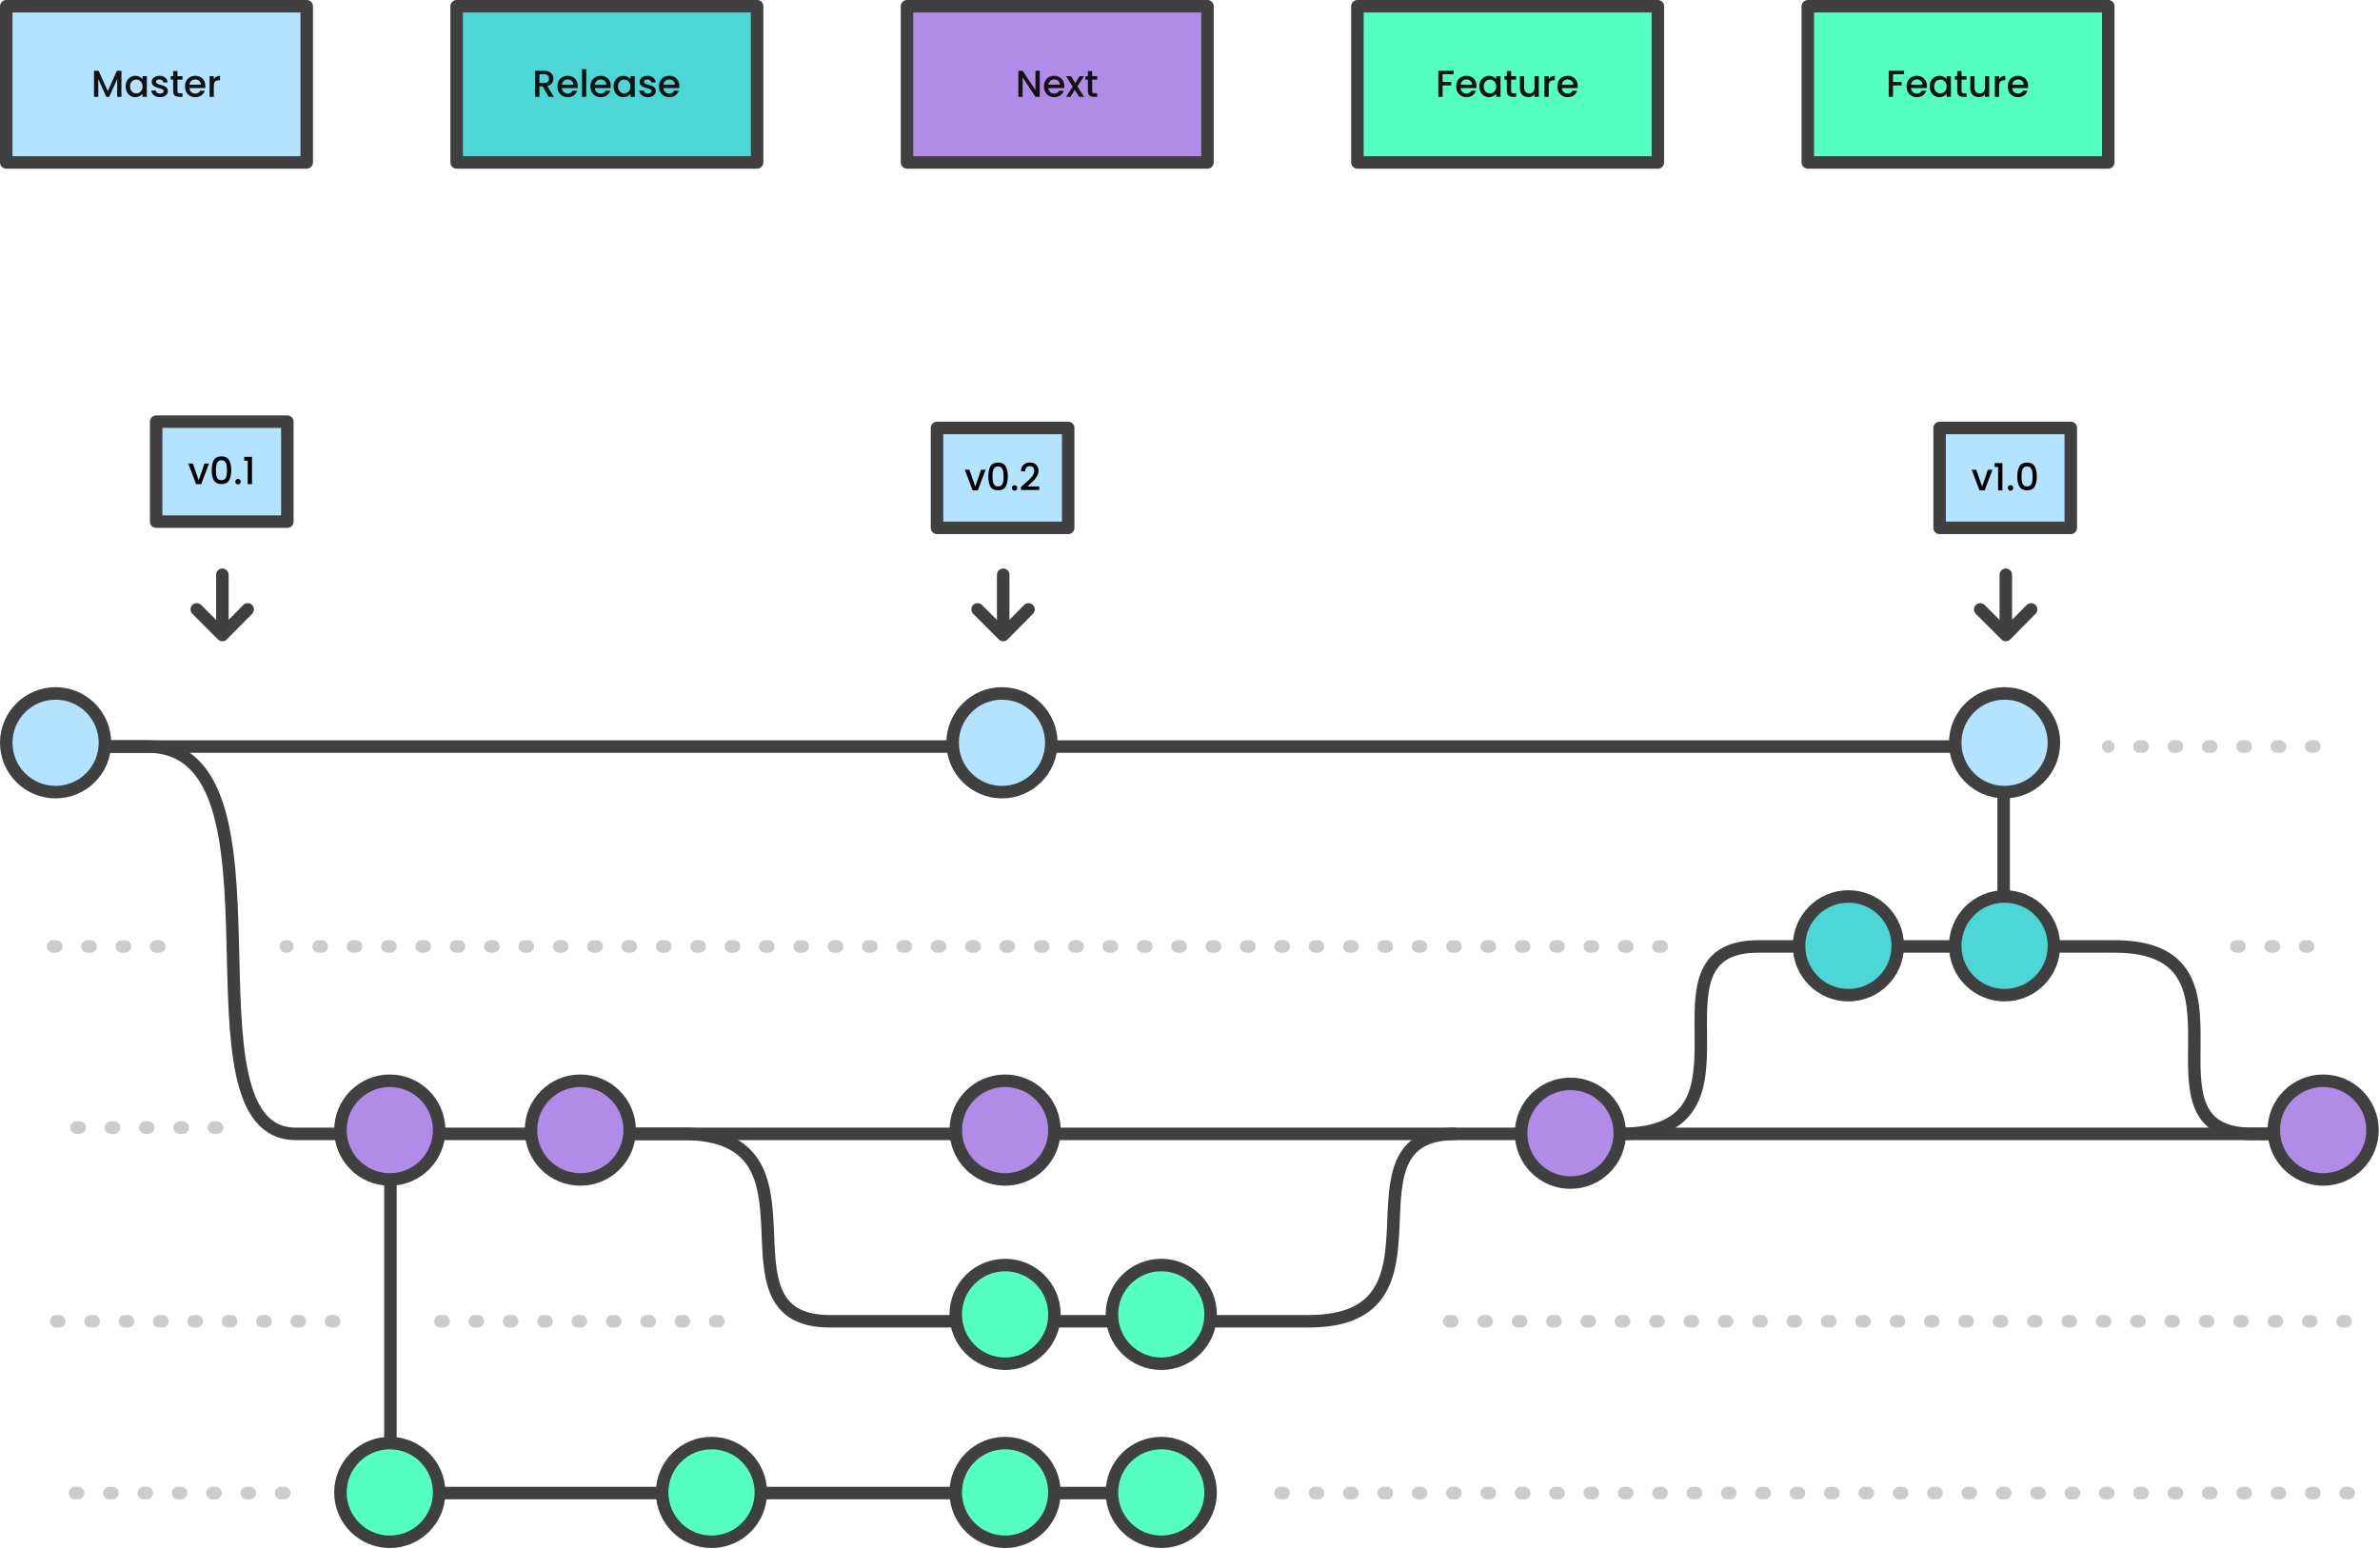 <svg width="762" height="496" viewBox="0 0 762 496" fill="none" xmlns="http://www.w3.org/2000/svg">
<path d="M751 423C667.037 423 539.963 423 456 423" stroke="#CCCCCC" stroke-width="4" stroke-linecap="round" stroke-linejoin="round" stroke-dasharray="1 10"/>
<path d="M141 423C177.437 423 206.927 423 235.5 423" stroke="#CCCCCC" stroke-width="4" stroke-linecap="round" stroke-linejoin="round" stroke-dasharray="1 10"/>
<path d="M18 423C54.437 423 80.427 423 109 423" stroke="#CCCCCC" stroke-width="4" stroke-linecap="round" stroke-linejoin="round" stroke-dasharray="1 10"/>
<path d="M175.185 363C175.185 363 169.685 363 218.685 363C267.685 363 226.185 423 265.685 423H419C468 423 426.5 363 466 363" stroke="#404040" stroke-width="4"/>
<path d="M371.8 436.6C380.526 436.6 387.6 429.526 387.6 420.8C387.6 412.074 380.526 405 371.8 405C363.074 405 356 412.074 356 420.8C356 429.526 363.074 436.6 371.8 436.6Z" fill="#55FFC2" stroke="#404040" stroke-width="4" stroke-miterlimit="10"/>
<path d="M321.8 436.6C330.526 436.6 337.6 429.526 337.6 420.8C337.6 412.074 330.526 405 321.8 405C313.074 405 306 412.074 306 420.8C306 429.526 313.074 436.6 321.8 436.6Z" fill="#55FFC2" stroke="#404040" stroke-width="4" stroke-miterlimit="10"/>
<path d="M752 478L410 478" stroke="#CCCCCC" stroke-width="4" stroke-linecap="round" stroke-linejoin="round" stroke-dasharray="1 10"/>
<path d="M91 478H18" stroke="#CCCCCC" stroke-width="4" stroke-linecap="round" stroke-linejoin="round" stroke-dasharray="1 10"/>
<path d="M125 362V478H372.5" stroke="#404040" stroke-width="4"/>
<path d="M371.8 493.6C380.526 493.6 387.6 486.526 387.6 477.8C387.6 469.074 380.526 462 371.8 462C363.074 462 356 469.074 356 477.8C356 486.526 363.074 493.6 371.8 493.6Z" fill="#55FFC2" stroke="#404040" stroke-width="4" stroke-miterlimit="10"/>
<path d="M321.8 493.6C330.526 493.6 337.6 486.526 337.6 477.8C337.6 469.074 330.526 462 321.8 462C313.074 462 306 469.074 306 477.8C306 486.526 313.074 493.6 321.8 493.6Z" fill="#55FFC2" stroke="#404040" stroke-width="4" stroke-miterlimit="10"/>
<path d="M227.8 493.6C236.526 493.6 243.6 486.526 243.6 477.8C243.6 469.074 236.526 462 227.8 462C219.074 462 212 469.074 212 477.8C212 486.526 219.074 493.6 227.8 493.6Z" fill="#55FFC2" stroke="#404040" stroke-width="4" stroke-miterlimit="10"/>
<path d="M124.8 493.6C133.526 493.6 140.6 486.526 140.6 477.8C140.6 469.074 133.526 462 124.8 462C116.074 462 109 469.074 109 477.8C109 486.526 116.074 493.6 124.8 493.6Z" fill="#55FFC2" stroke="#404040" stroke-width="4" stroke-miterlimit="10"/>
<path d="M716 303C726.574 303 732.794 303 741 303" stroke="#CCCCCC" stroke-width="4" stroke-linecap="round" stroke-linejoin="round" stroke-dasharray="1 10"/>
<path d="M532 303C448.037 303 175.463 303 91.5 303" stroke="#CCCCCC" stroke-width="4" stroke-linecap="round" stroke-linejoin="round" stroke-dasharray="1 10"/>
<path d="M17 303C27.809 303 41.744 303 58 303" stroke="#CCCCCC" stroke-width="4" stroke-linecap="round" stroke-linejoin="round" stroke-dasharray="1 10"/>
<path d="M503 363C507.865 363 513.532 363 519 363C568 363 523.5 303 563 303H677C726 303 681.5 363 721 363L744.5 363" stroke="#404040" stroke-width="4"/>
<path d="M641.5 303V238.5" stroke="#404040" stroke-width="4"/>
<path d="M641.8 287C650.526 287 657.6 294.074 657.6 302.8C657.6 311.526 650.526 318.6 641.8 318.6C633.074 318.6 626 311.526 626 302.8C626 294.074 633.074 287 641.8 287Z" fill="#4DD6D6" stroke="#404040" stroke-width="4" stroke-miterlimit="10"/>
<path d="M591.8 287C600.526 287 607.6 294.074 607.6 302.8C607.6 311.526 600.526 318.6 591.8 318.6C583.074 318.6 576 311.526 576 302.8C576 294.074 583.074 287 591.8 287Z" fill="#4DD6D6" stroke="#404040" stroke-width="4" stroke-miterlimit="10"/>
<path d="M69.5 361H18" stroke="#CCCCCC" stroke-width="4" stroke-linecap="round" stroke-linejoin="round" stroke-dasharray="1 10"/>
<path d="M19.695 239C19.695 239 -1.799 239 47.188 239C96.175 239 55.186 363 94.675 363H744" stroke="#404040" stroke-width="4"/>
<path d="M743.8 377.6C752.526 377.6 759.6 370.526 759.6 361.8C759.6 353.074 752.526 346 743.8 346C735.074 346 728 353.074 728 361.8C728 370.526 735.074 377.6 743.8 377.6Z" fill="#B18BE8" stroke="#404040" stroke-width="4" stroke-miterlimit="10"/>
<path d="M502.8 378.6C511.526 378.6 518.6 371.526 518.6 362.8C518.6 354.074 511.526 347 502.8 347C494.074 347 487 354.074 487 362.8C487 371.526 494.074 378.6 502.8 378.6Z" fill="#B18BE8" stroke="#404040" stroke-width="4" stroke-miterlimit="10"/>
<path d="M321.8 377.6C330.526 377.6 337.6 370.526 337.6 361.8C337.6 353.074 330.526 346 321.8 346C313.074 346 306 353.074 306 361.8C306 370.526 313.074 377.6 321.8 377.6Z" fill="#B18BE8" stroke="#404040" stroke-width="4" stroke-miterlimit="10"/>
<path d="M185.8 377.6C194.526 377.6 201.6 370.526 201.6 361.8C201.6 353.074 194.526 346 185.8 346C177.074 346 170 353.074 170 361.8C170 370.526 177.074 377.6 185.8 377.6Z" fill="#B18BE8" stroke="#404040" stroke-width="4" stroke-miterlimit="10"/>
<path d="M124.8 377.6C133.526 377.6 140.6 370.526 140.6 361.8C140.6 353.074 133.526 346 124.8 346C116.074 346 109 353.074 109 361.8C109 370.526 116.074 377.6 124.8 377.6Z" fill="#B18BE8" stroke="#404040" stroke-width="4" stroke-miterlimit="10"/>
<path d="M741 239H675" stroke="#CCCCCC" stroke-width="4" stroke-linecap="round" stroke-linejoin="round" stroke-dasharray="1 10"/>
<path d="M17.5 239H321.5H642" stroke="#404040" stroke-width="4"/>
<path d="M641.8 253.6C650.526 253.6 657.6 246.526 657.6 237.8C657.6 229.074 650.526 222 641.8 222C633.074 222 626 229.074 626 237.8C626 246.526 633.074 253.6 641.8 253.6Z" fill="#B3E3FF" stroke="#404040" stroke-width="4" stroke-miterlimit="10"/>
<path d="M320.8 253.6C329.526 253.6 336.6 246.526 336.6 237.8C336.6 229.074 329.526 222 320.8 222C312.074 222 305 229.074 305 237.8C305 246.526 312.074 253.6 320.8 253.6Z" fill="#B3E3FF" stroke="#404040" stroke-width="4" stroke-miterlimit="10"/>
<path d="M17.8 253.6C26.526 253.6 33.6 246.526 33.6 237.8C33.6 229.074 26.526 222 17.8 222C9.074 222 2 229.074 2 237.8C2 246.526 9.074 253.6 17.8 253.6Z" fill="#B3E3FF" stroke="#404040" stroke-width="4" stroke-miterlimit="10"/>
<path d="M650.3 195.1L642.2 203.3L634 195.1M642.2 201.6V184V201.6Z" stroke="#404040" stroke-width="4" stroke-miterlimit="10" stroke-linecap="round" stroke-linejoin="round"/>
<path d="M329.3 195.1L321.2 203.3L313 195.1M321.2 201.6V184V201.6Z" stroke="#404040" stroke-width="4" stroke-miterlimit="10" stroke-linecap="round" stroke-linejoin="round"/>
<path d="M79.3 195.1L71.2 203.3L63 195.1M71.2 201.6V184V201.6Z" stroke="#404040" stroke-width="4" stroke-miterlimit="10" stroke-linecap="round" stroke-linejoin="round"/>
<path d="M621 137H663V169H621V137Z" fill="#B3E3FF" stroke="#404040" stroke-width="4" stroke-miterlimit="10" stroke-linecap="round" stroke-linejoin="round"/>
<path d="M634.61 155.776L636.482 150.388H637.934L635.414 157H633.782L631.274 150.388H632.738L634.61 155.776ZM638.608 149.5V148.252H641.104V157H639.724V149.5H638.608ZM643.716 157.084C643.468 157.084 643.26 157 643.092 156.832C642.924 156.664 642.84 156.456 642.84 156.208C642.84 155.96 642.924 155.752 643.092 155.584C643.26 155.416 643.468 155.332 643.716 155.332C643.956 155.332 644.16 155.416 644.328 155.584C644.496 155.752 644.58 155.96 644.58 156.208C644.58 156.456 644.496 156.664 644.328 156.832C644.16 157 643.956 157.084 643.716 157.084ZM645.878 152.512C645.878 151.128 646.11 150.048 646.574 149.272C647.046 148.488 647.854 148.096 648.998 148.096C650.142 148.096 650.946 148.488 651.41 149.272C651.882 150.048 652.118 151.128 652.118 152.512C652.118 153.912 651.882 155.008 651.41 155.8C650.946 156.584 650.142 156.976 648.998 156.976C647.854 156.976 647.046 156.584 646.574 155.8C646.11 155.008 645.878 153.912 645.878 152.512ZM650.774 152.512C650.774 151.864 650.73 151.316 650.642 150.868C650.562 150.42 650.394 150.056 650.138 149.776C649.882 149.488 649.502 149.344 648.998 149.344C648.494 149.344 648.114 149.488 647.858 149.776C647.602 150.056 647.43 150.42 647.342 150.868C647.262 151.316 647.222 151.864 647.222 152.512C647.222 153.184 647.262 153.748 647.342 154.204C647.422 154.66 647.59 155.028 647.846 155.308C648.11 155.588 648.494 155.728 648.998 155.728C649.502 155.728 649.882 155.588 650.138 155.308C650.402 155.028 650.574 154.66 650.654 154.204C650.734 153.748 650.774 153.184 650.774 152.512Z" fill="black"/>
<path d="M300 137H342V169H300V137Z" fill="#B3E3FF" stroke="#404040" stroke-width="4" stroke-miterlimit="10" stroke-linecap="round" stroke-linejoin="round"/>
<path d="M312.245 155.776L314.117 150.388H315.569L313.049 157H311.417L308.909 150.388H310.373L312.245 155.776ZM316.423 152.512C316.423 151.128 316.655 150.048 317.119 149.272C317.591 148.488 318.399 148.096 319.543 148.096C320.687 148.096 321.491 148.488 321.955 149.272C322.427 150.048 322.663 151.128 322.663 152.512C322.663 153.912 322.427 155.008 321.955 155.8C321.491 156.584 320.687 156.976 319.543 156.976C318.399 156.976 317.591 156.584 317.119 155.8C316.655 155.008 316.423 153.912 316.423 152.512ZM321.319 152.512C321.319 151.864 321.275 151.316 321.187 150.868C321.107 150.42 320.939 150.056 320.683 149.776C320.427 149.488 320.047 149.344 319.543 149.344C319.039 149.344 318.659 149.488 318.403 149.776C318.147 150.056 317.975 150.42 317.887 150.868C317.807 151.316 317.767 151.864 317.767 152.512C317.767 153.184 317.807 153.748 317.887 154.204C317.967 154.66 318.135 155.028 318.391 155.308C318.655 155.588 319.039 155.728 319.543 155.728C320.047 155.728 320.427 155.588 320.683 155.308C320.947 155.028 321.119 154.66 321.199 154.204C321.279 153.748 321.319 153.184 321.319 152.512ZM324.843 157.084C324.595 157.084 324.387 157 324.219 156.832C324.051 156.664 323.967 156.456 323.967 156.208C323.967 155.96 324.051 155.752 324.219 155.584C324.387 155.416 324.595 155.332 324.843 155.332C325.083 155.332 325.287 155.416 325.455 155.584C325.623 155.752 325.707 155.96 325.707 156.208C325.707 156.456 325.623 156.664 325.455 156.832C325.287 157 325.083 157.084 324.843 157.084ZM327.761 155.14C328.529 154.476 329.133 153.932 329.573 153.508C330.021 153.076 330.393 152.628 330.689 152.164C330.985 151.7 331.133 151.236 331.133 150.772C331.133 150.292 331.017 149.916 330.785 149.644C330.561 149.372 330.205 149.236 329.717 149.236C329.245 149.236 328.877 149.388 328.613 149.692C328.357 149.988 328.221 150.388 328.205 150.892H326.885C326.909 149.98 327.181 149.284 327.701 148.804C328.229 148.316 328.897 148.072 329.705 148.072C330.577 148.072 331.257 148.312 331.745 148.792C332.241 149.272 332.489 149.912 332.489 150.712C332.489 151.288 332.341 151.844 332.045 152.38C331.757 152.908 331.409 153.384 331.001 153.808C330.601 154.224 330.089 154.708 329.465 155.26L328.925 155.74H332.729V156.88H326.897V155.884L327.761 155.14Z" fill="black"/>
<path d="M50 135H92V167H50V135Z" fill="#B3E3FF" stroke="#404040" stroke-width="4" stroke-miterlimit="10" stroke-linecap="round" stroke-linejoin="round"/>
<path d="M63.61 153.776L65.482 148.388H66.934L64.414 155H62.782L60.274 148.388H61.738L63.61 153.776ZM67.788 150.512C67.788 149.128 68.02 148.048 68.484 147.272C68.956 146.488 69.764 146.096 70.908 146.096C72.052 146.096 72.856 146.488 73.32 147.272C73.792 148.048 74.028 149.128 74.028 150.512C74.028 151.912 73.792 153.008 73.32 153.8C72.856 154.584 72.052 154.976 70.908 154.976C69.764 154.976 68.956 154.584 68.484 153.8C68.02 153.008 67.788 151.912 67.788 150.512ZM72.684 150.512C72.684 149.864 72.64 149.316 72.552 148.868C72.472 148.42 72.304 148.056 72.048 147.776C71.792 147.488 71.412 147.344 70.908 147.344C70.404 147.344 70.024 147.488 69.768 147.776C69.512 148.056 69.34 148.42 69.252 148.868C69.172 149.316 69.132 149.864 69.132 150.512C69.132 151.184 69.172 151.748 69.252 152.204C69.332 152.66 69.5 153.028 69.756 153.308C70.02 153.588 70.404 153.728 70.908 153.728C71.412 153.728 71.792 153.588 72.048 153.308C72.312 153.028 72.484 152.66 72.564 152.204C72.644 151.748 72.684 151.184 72.684 150.512ZM76.208 155.084C75.96 155.084 75.752 155 75.584 154.832C75.416 154.664 75.332 154.456 75.332 154.208C75.332 153.96 75.416 153.752 75.584 153.584C75.752 153.416 75.96 153.332 76.208 153.332C76.448 153.332 76.652 153.416 76.82 153.584C76.988 153.752 77.072 153.96 77.072 154.208C77.072 154.456 76.988 154.664 76.82 154.832C76.652 155 76.448 155.084 76.208 155.084ZM78.19 147.5V146.252H80.686V155H79.306V147.5H78.19Z" fill="black"/>
<path d="M2 2H98.2V52H2V2Z" fill="#B3E3FF" stroke="#404040" stroke-width="4" stroke-miterlimit="10" stroke-linecap="round" stroke-linejoin="round"/>
<path d="M38.883 22.66V31H37.515V25.288L34.971 31H34.023L31.467 25.288V31H30.099V22.66H31.575L34.503 29.2L37.419 22.66H38.883ZM40.225 27.664C40.225 27 40.361 26.412 40.633 25.9C40.913 25.388 41.289 24.992 41.761 24.712C42.241 24.424 42.769 24.28 43.345 24.28C43.865 24.28 44.317 24.384 44.701 24.592C45.093 24.792 45.405 25.044 45.637 25.348V24.388H47.017V31H45.637V30.016C45.405 30.328 45.089 30.588 44.689 30.796C44.289 31.004 43.833 31.108 43.321 31.108C42.753 31.108 42.233 30.964 41.761 30.676C41.289 30.38 40.913 29.972 40.633 29.452C40.361 28.924 40.225 28.328 40.225 27.664ZM45.637 27.688C45.637 27.232 45.541 26.836 45.349 26.5C45.165 26.164 44.921 25.908 44.617 25.732C44.313 25.556 43.985 25.468 43.633 25.468C43.281 25.468 42.953 25.556 42.649 25.732C42.345 25.9 42.097 26.152 41.905 26.488C41.721 26.816 41.629 27.208 41.629 27.664C41.629 28.12 41.721 28.52 41.905 28.864C42.097 29.208 42.345 29.472 42.649 29.656C42.961 29.832 43.289 29.92 43.633 29.92C43.985 29.92 44.313 29.832 44.617 29.656C44.921 29.48 45.165 29.224 45.349 28.888C45.541 28.544 45.637 28.144 45.637 27.688ZM51.214 31.108C50.694 31.108 50.226 31.016 49.81 30.832C49.402 30.64 49.078 30.384 48.838 30.064C48.598 29.736 48.47 29.372 48.454 28.972H49.87C49.894 29.252 50.026 29.488 50.266 29.68C50.514 29.864 50.822 29.956 51.19 29.956C51.574 29.956 51.87 29.884 52.078 29.74C52.294 29.588 52.402 29.396 52.402 29.164C52.402 28.916 52.282 28.732 52.042 28.612C51.81 28.492 51.438 28.36 50.926 28.216C50.43 28.08 50.026 27.948 49.714 27.82C49.402 27.692 49.13 27.496 48.898 27.232C48.674 26.968 48.562 26.62 48.562 26.188C48.562 25.836 48.666 25.516 48.874 25.228C49.082 24.932 49.378 24.7 49.762 24.532C50.154 24.364 50.602 24.28 51.106 24.28C51.858 24.28 52.462 24.472 52.918 24.856C53.382 25.232 53.63 25.748 53.662 26.404H52.294C52.27 26.108 52.15 25.872 51.934 25.696C51.718 25.52 51.426 25.432 51.058 25.432C50.698 25.432 50.422 25.5 50.23 25.636C50.038 25.772 49.942 25.952 49.942 26.176C49.942 26.352 50.006 26.5 50.134 26.62C50.262 26.74 50.418 26.836 50.602 26.908C50.786 26.972 51.058 27.056 51.418 27.16C51.898 27.288 52.29 27.42 52.594 27.556C52.906 27.684 53.174 27.876 53.398 28.132C53.622 28.388 53.738 28.728 53.746 29.152C53.746 29.528 53.642 29.864 53.434 30.16C53.226 30.456 52.93 30.688 52.546 30.856C52.17 31.024 51.726 31.108 51.214 31.108ZM56.82 25.504V29.164C56.82 29.412 56.876 29.592 56.988 29.704C57.108 29.808 57.308 29.86 57.588 29.86H58.428V31H57.348C56.732 31 56.26 30.856 55.932 30.568C55.604 30.28 55.44 29.812 55.44 29.164V25.504H54.66V24.388H55.44V22.744H56.82V24.388H58.428V25.504H56.82ZM65.749 27.532C65.749 27.78 65.733 28.004 65.701 28.204H60.649C60.689 28.732 60.885 29.156 61.237 29.476C61.589 29.796 62.021 29.956 62.533 29.956C63.269 29.956 63.789 29.648 64.093 29.032H65.569C65.369 29.64 65.005 30.14 64.477 30.532C63.957 30.916 63.309 31.108 62.533 31.108C61.901 31.108 61.333 30.968 60.829 30.688C60.333 30.4 59.941 30 59.653 29.488C59.373 28.968 59.233 28.368 59.233 27.688C59.233 27.008 59.369 26.412 59.641 25.9C59.921 25.38 60.309 24.98 60.805 24.7C61.309 24.42 61.885 24.28 62.533 24.28C63.157 24.28 63.713 24.416 64.201 24.688C64.689 24.96 65.069 25.344 65.341 25.84C65.613 26.328 65.749 26.892 65.749 27.532ZM64.321 27.1C64.313 26.596 64.133 26.192 63.781 25.888C63.429 25.584 62.993 25.432 62.473 25.432C62.001 25.432 61.597 25.584 61.261 25.888C60.925 26.184 60.725 26.588 60.661 27.1H64.321ZM68.463 25.348C68.663 25.012 68.927 24.752 69.255 24.568C69.591 24.376 69.987 24.28 70.443 24.28V25.696H70.095C69.559 25.696 69.151 25.832 68.871 26.104C68.599 26.376 68.463 26.848 68.463 27.52V31H67.095V24.388H68.463V25.348Z" fill="#131313"/>
<path d="M146.2 2H242.4V52H146.2V2Z" fill="#4DD6D6" stroke="#404040" stroke-width="4" stroke-miterlimit="10" stroke-linecap="round" stroke-linejoin="round"/>
<path d="M175.678 31L173.758 27.664H172.714V31H171.346V22.66H174.226C174.866 22.66 175.406 22.772 175.846 22.996C176.294 23.22 176.626 23.52 176.842 23.896C177.066 24.272 177.178 24.692 177.178 25.156C177.178 25.7 177.018 26.196 176.698 26.644C176.386 27.084 175.902 27.384 175.246 27.544L177.31 31H175.678ZM172.714 26.572H174.226C174.738 26.572 175.122 26.444 175.378 26.188C175.642 25.932 175.774 25.588 175.774 25.156C175.774 24.724 175.646 24.388 175.39 24.148C175.134 23.9 174.746 23.776 174.226 23.776H172.714V26.572ZM184.988 27.532C184.988 27.78 184.972 28.004 184.94 28.204H179.888C179.928 28.732 180.124 29.156 180.476 29.476C180.828 29.796 181.26 29.956 181.772 29.956C182.508 29.956 183.028 29.648 183.332 29.032H184.808C184.608 29.64 184.244 30.14 183.716 30.532C183.196 30.916 182.548 31.108 181.772 31.108C181.14 31.108 180.572 30.968 180.068 30.688C179.572 30.4 179.18 30 178.892 29.488C178.612 28.968 178.472 28.368 178.472 27.688C178.472 27.008 178.608 26.412 178.88 25.9C179.16 25.38 179.548 24.98 180.044 24.7C180.548 24.42 181.124 24.28 181.772 24.28C182.396 24.28 182.952 24.416 183.44 24.688C183.928 24.96 184.308 25.344 184.58 25.84C184.852 26.328 184.988 26.892 184.988 27.532ZM183.56 27.1C183.552 26.596 183.372 26.192 183.02 25.888C182.668 25.584 182.232 25.432 181.712 25.432C181.24 25.432 180.836 25.584 180.5 25.888C180.164 26.184 179.964 26.588 179.9 27.1H183.56ZM187.702 22.12V31H186.334V22.12H187.702ZM195.558 27.532C195.558 27.78 195.542 28.004 195.51 28.204H190.458C190.498 28.732 190.694 29.156 191.046 29.476C191.398 29.796 191.83 29.956 192.342 29.956C193.078 29.956 193.598 29.648 193.902 29.032H195.378C195.178 29.64 194.814 30.14 194.286 30.532C193.766 30.916 193.118 31.108 192.342 31.108C191.71 31.108 191.142 30.968 190.638 30.688C190.142 30.4 189.75 30 189.462 29.488C189.182 28.968 189.042 28.368 189.042 27.688C189.042 27.008 189.178 26.412 189.45 25.9C189.73 25.38 190.118 24.98 190.614 24.7C191.118 24.42 191.694 24.28 192.342 24.28C192.966 24.28 193.522 24.416 194.01 24.688C194.498 24.96 194.878 25.344 195.15 25.84C195.422 26.328 195.558 26.892 195.558 27.532ZM194.13 27.1C194.122 26.596 193.942 26.192 193.59 25.888C193.238 25.584 192.802 25.432 192.282 25.432C191.81 25.432 191.406 25.584 191.07 25.888C190.734 26.184 190.534 26.588 190.47 27.1H194.13ZM196.449 27.664C196.449 27 196.585 26.412 196.857 25.9C197.137 25.388 197.513 24.992 197.985 24.712C198.465 24.424 198.993 24.28 199.569 24.28C200.089 24.28 200.541 24.384 200.925 24.592C201.317 24.792 201.629 25.044 201.861 25.348V24.388H203.241V31H201.861V30.016C201.629 30.328 201.313 30.588 200.913 30.796C200.513 31.004 200.057 31.108 199.545 31.108C198.977 31.108 198.457 30.964 197.985 30.676C197.513 30.38 197.137 29.972 196.857 29.452C196.585 28.924 196.449 28.328 196.449 27.664ZM201.861 27.688C201.861 27.232 201.765 26.836 201.573 26.5C201.389 26.164 201.145 25.908 200.841 25.732C200.537 25.556 200.209 25.468 199.857 25.468C199.505 25.468 199.177 25.556 198.873 25.732C198.569 25.9 198.321 26.152 198.129 26.488C197.945 26.816 197.853 27.208 197.853 27.664C197.853 28.12 197.945 28.52 198.129 28.864C198.321 29.208 198.569 29.472 198.873 29.656C199.185 29.832 199.513 29.92 199.857 29.92C200.209 29.92 200.537 29.832 200.841 29.656C201.145 29.48 201.389 29.224 201.573 28.888C201.765 28.544 201.861 28.144 201.861 27.688ZM207.437 31.108C206.917 31.108 206.449 31.016 206.033 30.832C205.625 30.64 205.301 30.384 205.061 30.064C204.821 29.736 204.693 29.372 204.677 28.972H206.093C206.117 29.252 206.249 29.488 206.489 29.68C206.737 29.864 207.045 29.956 207.413 29.956C207.797 29.956 208.093 29.884 208.301 29.74C208.517 29.588 208.625 29.396 208.625 29.164C208.625 28.916 208.505 28.732 208.265 28.612C208.033 28.492 207.661 28.36 207.149 28.216C206.653 28.08 206.249 27.948 205.937 27.82C205.625 27.692 205.353 27.496 205.121 27.232C204.897 26.968 204.785 26.62 204.785 26.188C204.785 25.836 204.889 25.516 205.097 25.228C205.305 24.932 205.601 24.7 205.985 24.532C206.377 24.364 206.825 24.28 207.329 24.28C208.081 24.28 208.685 24.472 209.141 24.856C209.605 25.232 209.853 25.748 209.885 26.404H208.517C208.493 26.108 208.373 25.872 208.157 25.696C207.941 25.52 207.649 25.432 207.281 25.432C206.921 25.432 206.645 25.5 206.453 25.636C206.261 25.772 206.165 25.952 206.165 26.176C206.165 26.352 206.229 26.5 206.357 26.62C206.485 26.74 206.641 26.836 206.825 26.908C207.009 26.972 207.281 27.056 207.641 27.16C208.121 27.288 208.513 27.42 208.817 27.556C209.129 27.684 209.397 27.876 209.621 28.132C209.845 28.388 209.961 28.728 209.969 29.152C209.969 29.528 209.865 29.864 209.657 30.16C209.449 30.456 209.153 30.688 208.769 30.856C208.393 31.024 207.949 31.108 207.437 31.108ZM217.508 27.532C217.508 27.78 217.492 28.004 217.46 28.204H212.408C212.448 28.732 212.644 29.156 212.996 29.476C213.348 29.796 213.78 29.956 214.292 29.956C215.028 29.956 215.548 29.648 215.852 29.032H217.328C217.128 29.64 216.764 30.14 216.236 30.532C215.716 30.916 215.068 31.108 214.292 31.108C213.66 31.108 213.092 30.968 212.588 30.688C212.092 30.4 211.7 30 211.412 29.488C211.132 28.968 210.992 28.368 210.992 27.688C210.992 27.008 211.128 26.412 211.4 25.9C211.68 25.38 212.068 24.98 212.564 24.7C213.068 24.42 213.644 24.28 214.292 24.28C214.916 24.28 215.472 24.416 215.96 24.688C216.448 24.96 216.828 25.344 217.1 25.84C217.372 26.328 217.508 26.892 217.508 27.532ZM216.08 27.1C216.072 26.596 215.892 26.192 215.54 25.888C215.188 25.584 214.752 25.432 214.232 25.432C213.76 25.432 213.356 25.584 213.02 25.888C212.684 26.184 212.484 26.588 212.42 27.1H216.08Z" fill="#131313"/>
<path d="M290.4 2H386.6V52H290.4V2Z" fill="#B18BE8" stroke="#404040" stroke-width="4" stroke-miterlimit="10" stroke-linecap="round" stroke-linejoin="round"/>
<path d="M332.898 31H331.53L327.414 24.772V31H326.046V22.648H327.414L331.53 28.864V22.648H332.898V31ZM340.755 27.532C340.755 27.78 340.739 28.004 340.707 28.204H335.655C335.695 28.732 335.891 29.156 336.243 29.476C336.595 29.796 337.027 29.956 337.539 29.956C338.275 29.956 338.795 29.648 339.099 29.032H340.575C340.375 29.64 340.011 30.14 339.483 30.532C338.963 30.916 338.315 31.108 337.539 31.108C336.907 31.108 336.339 30.968 335.835 30.688C335.339 30.4 334.947 30 334.659 29.488C334.379 28.968 334.239 28.368 334.239 27.688C334.239 27.008 334.375 26.412 334.647 25.9C334.927 25.38 335.315 24.98 335.811 24.7C336.315 24.42 336.891 24.28 337.539 24.28C338.163 24.28 338.719 24.416 339.207 24.688C339.695 24.96 340.075 25.344 340.347 25.84C340.619 26.328 340.755 26.892 340.755 27.532ZM339.327 27.1C339.319 26.596 339.139 26.192 338.787 25.888C338.435 25.584 337.999 25.432 337.479 25.432C337.007 25.432 336.603 25.584 336.267 25.888C335.931 26.184 335.731 26.588 335.667 27.1H339.327ZM344.933 27.652L347.069 31H345.521L344.093 28.756L342.749 31H341.321L343.457 27.748L341.321 24.388H342.869L344.297 26.632L345.641 24.388H347.069L344.933 27.652ZM349.685 25.504V29.164C349.685 29.412 349.741 29.592 349.853 29.704C349.973 29.808 350.173 29.86 350.453 29.86H351.293V31H350.213C349.597 31 349.125 30.856 348.797 30.568C348.469 30.28 348.305 29.812 348.305 29.164V25.504H347.525V24.388H348.305V22.744H349.685V24.388H351.293V25.504H349.685Z" fill="#131313"/>
<path d="M434.6 2H530.8V52H434.6V2Z" fill="#55FFC2" stroke="#404040" stroke-width="4" stroke-miterlimit="10" stroke-linecap="round" stroke-linejoin="round"/>
<path d="M465.416 22.66V23.776H461.876V26.236H464.636V27.352H461.876V31H460.508V22.66H465.416ZM472.744 27.532C472.744 27.78 472.728 28.004 472.696 28.204H467.644C467.684 28.732 467.88 29.156 468.232 29.476C468.584 29.796 469.016 29.956 469.528 29.956C470.264 29.956 470.784 29.648 471.088 29.032H472.564C472.364 29.64 472 30.14 471.472 30.532C470.952 30.916 470.304 31.108 469.528 31.108C468.896 31.108 468.328 30.968 467.824 30.688C467.328 30.4 466.936 30 466.648 29.488C466.368 28.968 466.228 28.368 466.228 27.688C466.228 27.008 466.364 26.412 466.636 25.9C466.916 25.38 467.304 24.98 467.8 24.7C468.304 24.42 468.88 24.28 469.528 24.28C470.152 24.28 470.708 24.416 471.196 24.688C471.684 24.96 472.064 25.344 472.336 25.84C472.608 26.328 472.744 26.892 472.744 27.532ZM471.316 27.1C471.308 26.596 471.128 26.192 470.776 25.888C470.424 25.584 469.988 25.432 469.468 25.432C468.996 25.432 468.592 25.584 468.256 25.888C467.92 26.184 467.72 26.588 467.656 27.1H471.316ZM473.634 27.664C473.634 27 473.77 26.412 474.042 25.9C474.322 25.388 474.698 24.992 475.17 24.712C475.65 24.424 476.178 24.28 476.754 24.28C477.274 24.28 477.726 24.384 478.11 24.592C478.502 24.792 478.814 25.044 479.046 25.348V24.388H480.426V31H479.046V30.016C478.814 30.328 478.498 30.588 478.098 30.796C477.698 31.004 477.242 31.108 476.73 31.108C476.162 31.108 475.642 30.964 475.17 30.676C474.698 30.38 474.322 29.972 474.042 29.452C473.77 28.924 473.634 28.328 473.634 27.664ZM479.046 27.688C479.046 27.232 478.95 26.836 478.758 26.5C478.574 26.164 478.33 25.908 478.026 25.732C477.722 25.556 477.394 25.468 477.042 25.468C476.69 25.468 476.362 25.556 476.058 25.732C475.754 25.9 475.506 26.152 475.314 26.488C475.13 26.816 475.038 27.208 475.038 27.664C475.038 28.12 475.13 28.52 475.314 28.864C475.506 29.208 475.754 29.472 476.058 29.656C476.37 29.832 476.698 29.92 477.042 29.92C477.394 29.92 477.722 29.832 478.026 29.656C478.33 29.48 478.574 29.224 478.758 28.888C478.95 28.544 479.046 28.144 479.046 27.688ZM483.819 25.504V29.164C483.819 29.412 483.875 29.592 483.987 29.704C484.107 29.808 484.307 29.86 484.587 29.86H485.427V31H484.347C483.731 31 483.259 30.856 482.931 30.568C482.603 30.28 482.439 29.812 482.439 29.164V25.504H481.659V24.388H482.439V22.744H483.819V24.388H485.427V25.504H483.819ZM492.675 24.388V31H491.307V30.22C491.091 30.492 490.807 30.708 490.455 30.868C490.111 31.02 489.743 31.096 489.351 31.096C488.831 31.096 488.363 30.988 487.947 30.772C487.539 30.556 487.215 30.236 486.975 29.812C486.743 29.388 486.627 28.876 486.627 28.276V24.388H487.983V28.072C487.983 28.664 488.131 29.12 488.427 29.44C488.723 29.752 489.127 29.908 489.639 29.908C490.151 29.908 490.555 29.752 490.851 29.44C491.155 29.12 491.307 28.664 491.307 28.072V24.388H492.675ZM495.848 25.348C496.048 25.012 496.312 24.752 496.64 24.568C496.976 24.376 497.372 24.28 497.828 24.28V25.696H497.48C496.944 25.696 496.536 25.832 496.256 26.104C495.984 26.376 495.848 26.848 495.848 27.52V31H494.48V24.388H495.848V25.348ZM505.146 27.532C505.146 27.78 505.13 28.004 505.098 28.204H500.046C500.086 28.732 500.282 29.156 500.634 29.476C500.986 29.796 501.418 29.956 501.93 29.956C502.666 29.956 503.186 29.648 503.49 29.032H504.966C504.766 29.64 504.402 30.14 503.874 30.532C503.354 30.916 502.706 31.108 501.93 31.108C501.298 31.108 500.73 30.968 500.226 30.688C499.73 30.4 499.338 30 499.05 29.488C498.77 28.968 498.63 28.368 498.63 27.688C498.63 27.008 498.766 26.412 499.038 25.9C499.318 25.38 499.706 24.98 500.202 24.7C500.706 24.42 501.282 24.28 501.93 24.28C502.554 24.28 503.11 24.416 503.598 24.688C504.086 24.96 504.466 25.344 504.738 25.84C505.01 26.328 505.146 26.892 505.146 27.532ZM503.718 27.1C503.71 26.596 503.53 26.192 503.178 25.888C502.826 25.584 502.39 25.432 501.87 25.432C501.398 25.432 500.994 25.584 500.658 25.888C500.322 26.184 500.122 26.588 500.058 27.1H503.718Z" fill="#131313"/>
<path d="M578.8 2H675V52H578.8V2Z" fill="#55FFC2" stroke="#404040" stroke-width="4" stroke-miterlimit="10" stroke-linecap="round" stroke-linejoin="round"/>
<path d="M609.616 22.66V23.776H606.076V26.236H608.836V27.352H606.076V31H604.708V22.66H609.616ZM616.944 27.532C616.944 27.78 616.928 28.004 616.896 28.204H611.844C611.884 28.732 612.08 29.156 612.432 29.476C612.784 29.796 613.216 29.956 613.728 29.956C614.464 29.956 614.984 29.648 615.288 29.032H616.764C616.564 29.64 616.2 30.14 615.672 30.532C615.152 30.916 614.504 31.108 613.728 31.108C613.096 31.108 612.528 30.968 612.024 30.688C611.528 30.4 611.136 30 610.848 29.488C610.568 28.968 610.428 28.368 610.428 27.688C610.428 27.008 610.564 26.412 610.836 25.9C611.116 25.38 611.504 24.98 612 24.7C612.504 24.42 613.08 24.28 613.728 24.28C614.352 24.28 614.908 24.416 615.396 24.688C615.884 24.96 616.264 25.344 616.536 25.84C616.808 26.328 616.944 26.892 616.944 27.532ZM615.516 27.1C615.508 26.596 615.328 26.192 614.976 25.888C614.624 25.584 614.188 25.432 613.668 25.432C613.196 25.432 612.792 25.584 612.456 25.888C612.12 26.184 611.92 26.588 611.856 27.1H615.516ZM617.834 27.664C617.834 27 617.97 26.412 618.242 25.9C618.522 25.388 618.898 24.992 619.37 24.712C619.85 24.424 620.378 24.28 620.954 24.28C621.474 24.28 621.926 24.384 622.31 24.592C622.702 24.792 623.014 25.044 623.246 25.348V24.388H624.626V31H623.246V30.016C623.014 30.328 622.698 30.588 622.298 30.796C621.898 31.004 621.442 31.108 620.93 31.108C620.362 31.108 619.842 30.964 619.37 30.676C618.898 30.38 618.522 29.972 618.242 29.452C617.97 28.924 617.834 28.328 617.834 27.664ZM623.246 27.688C623.246 27.232 623.15 26.836 622.958 26.5C622.774 26.164 622.53 25.908 622.226 25.732C621.922 25.556 621.594 25.468 621.242 25.468C620.89 25.468 620.562 25.556 620.258 25.732C619.954 25.9 619.706 26.152 619.514 26.488C619.33 26.816 619.238 27.208 619.238 27.664C619.238 28.12 619.33 28.52 619.514 28.864C619.706 29.208 619.954 29.472 620.258 29.656C620.57 29.832 620.898 29.92 621.242 29.92C621.594 29.92 621.922 29.832 622.226 29.656C622.53 29.48 622.774 29.224 622.958 28.888C623.15 28.544 623.246 28.144 623.246 27.688ZM628.019 25.504V29.164C628.019 29.412 628.075 29.592 628.187 29.704C628.307 29.808 628.507 29.86 628.787 29.86H629.627V31H628.547C627.931 31 627.459 30.856 627.131 30.568C626.803 30.28 626.639 29.812 626.639 29.164V25.504H625.859V24.388H626.639V22.744H628.019V24.388H629.627V25.504H628.019ZM636.875 24.388V31H635.507V30.22C635.291 30.492 635.007 30.708 634.655 30.868C634.311 31.02 633.943 31.096 633.551 31.096C633.031 31.096 632.563 30.988 632.147 30.772C631.739 30.556 631.415 30.236 631.175 29.812C630.943 29.388 630.827 28.876 630.827 28.276V24.388H632.183V28.072C632.183 28.664 632.331 29.12 632.627 29.44C632.923 29.752 633.327 29.908 633.839 29.908C634.351 29.908 634.755 29.752 635.051 29.44C635.355 29.12 635.507 28.664 635.507 28.072V24.388H636.875ZM640.048 25.348C640.248 25.012 640.512 24.752 640.84 24.568C641.176 24.376 641.572 24.28 642.028 24.28V25.696H641.68C641.144 25.696 640.736 25.832 640.456 26.104C640.184 26.376 640.048 26.848 640.048 27.52V31H638.68V24.388H640.048V25.348ZM649.346 27.532C649.346 27.78 649.33 28.004 649.298 28.204H644.246C644.286 28.732 644.482 29.156 644.834 29.476C645.186 29.796 645.618 29.956 646.13 29.956C646.866 29.956 647.386 29.648 647.69 29.032H649.166C648.966 29.64 648.602 30.14 648.074 30.532C647.554 30.916 646.906 31.108 646.13 31.108C645.498 31.108 644.93 30.968 644.426 30.688C643.93 30.4 643.538 30 643.25 29.488C642.97 28.968 642.83 28.368 642.83 27.688C642.83 27.008 642.966 26.412 643.238 25.9C643.518 25.38 643.906 24.98 644.402 24.7C644.906 24.42 645.482 24.28 646.13 24.28C646.754 24.28 647.31 24.416 647.798 24.688C648.286 24.96 648.666 25.344 648.938 25.84C649.21 26.328 649.346 26.892 649.346 27.532ZM647.918 27.1C647.91 26.596 647.73 26.192 647.378 25.888C647.026 25.584 646.59 25.432 646.07 25.432C645.598 25.432 645.194 25.584 644.858 25.888C644.522 26.184 644.322 26.588 644.258 27.1H647.918Z" fill="#131313"/>
</svg>
